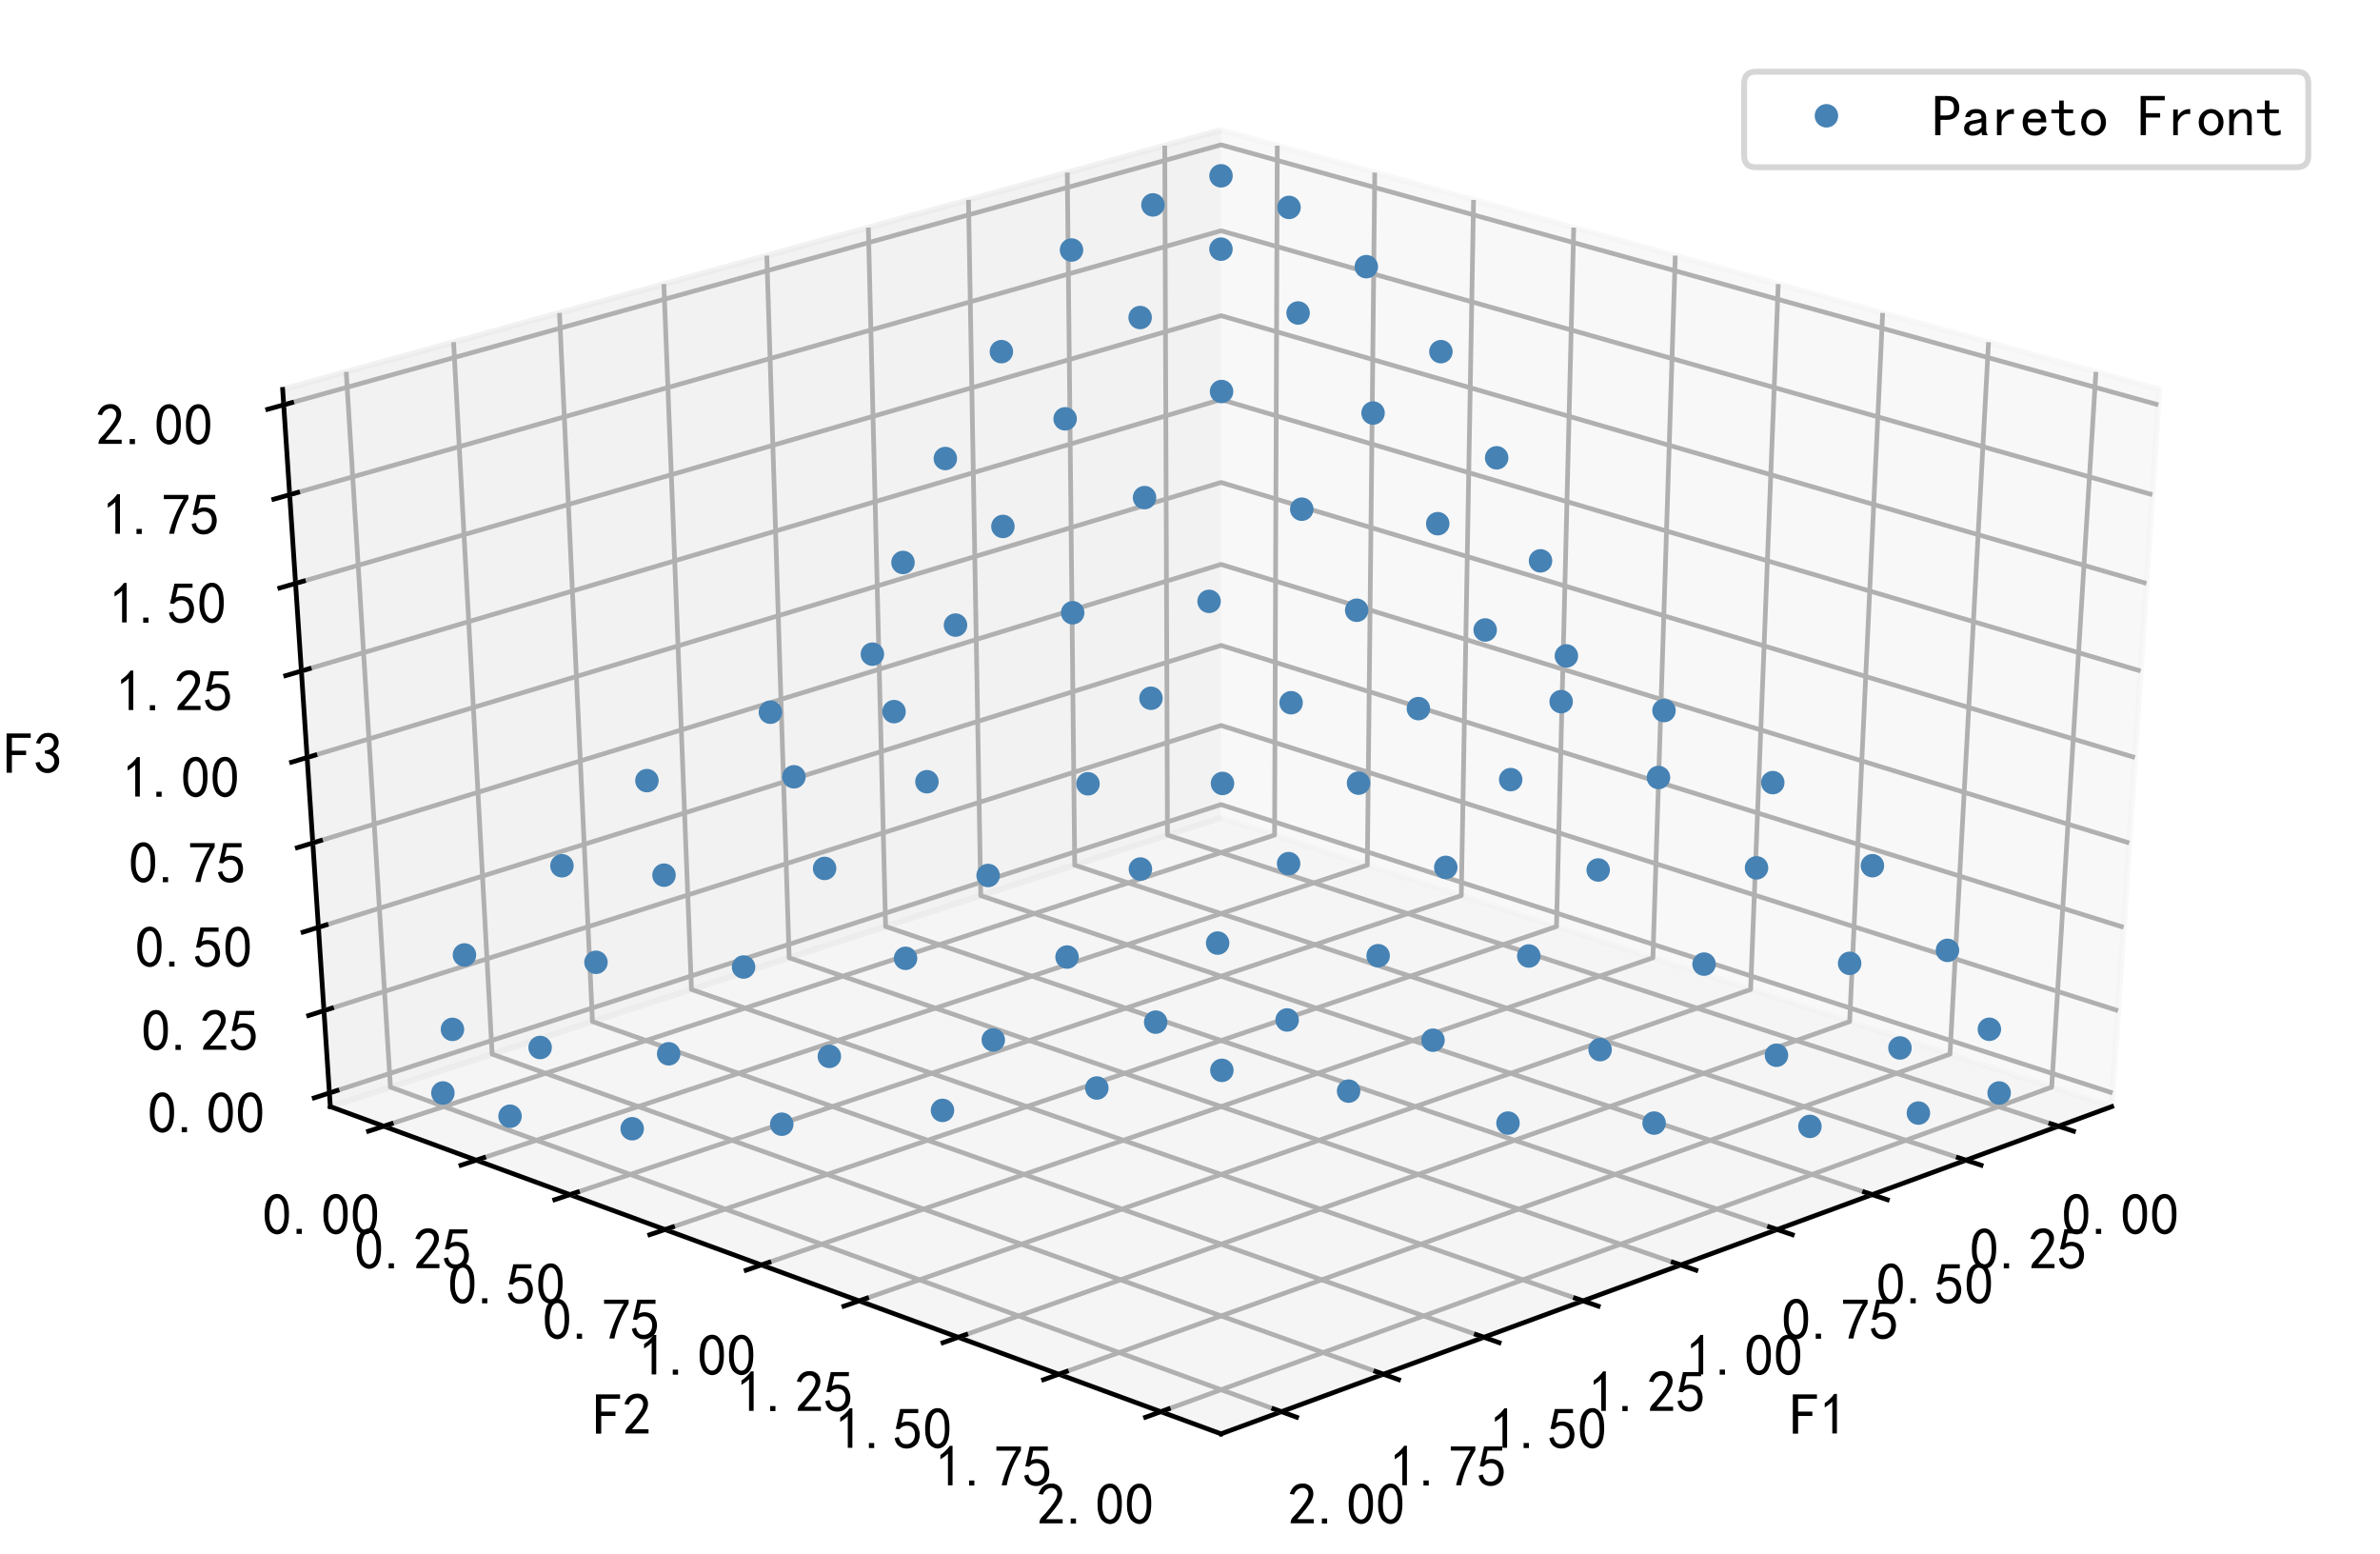 <?xml version="1.0" encoding="utf-8" standalone="no"?>
<!DOCTYPE svg PUBLIC "-//W3C//DTD SVG 1.1//EN"
  "http://www.w3.org/Graphics/SVG/1.1/DTD/svg11.dtd">
<!-- Created with matplotlib (https://matplotlib.org/) -->
<svg height="264.456pt" version="1.1" viewBox="0 0 405 264.456" width="405pt" xmlns="http://www.w3.org/2000/svg" xmlns:xlink="http://www.w3.org/1999/xlink">
 <defs>
  <style type="text/css">
*{stroke-linecap:butt;stroke-linejoin:round;}
  </style>
 </defs>
 <g id="figure_1">
  <g id="patch_1">
   <path d="M 0 264.456 
L 405 264.456 
L 405 0 
L 0 0 
z
" style="fill:#ffffff;"/>
  </g>
  <g id="patch_2">
   <path d="M 7.2 257.256 
L 397.8 257.256 
L 397.8 7.2 
L 7.2 7.2 
z
" style="fill:#ffffff;"/>
  </g>
  <g id="pane3d_1">
   <g id="patch_3">
    <path d="M 207.778 139.114 
L 359.347 188.268 
L 367.452 66.252 
L 207.778 22.131 
" style="fill:#f2f2f2;opacity:0.5;stroke:#f2f2f2;stroke-linejoin:miter;"/>
   </g>
  </g>
  <g id="pane3d_2">
   <g id="patch_4">
    <path d="M 207.778 139.114 
L 56.21 188.268 
L 48.104 66.252 
L 207.778 22.131 
" style="fill:#e6e6e6;opacity:0.5;stroke:#e6e6e6;stroke-linejoin:miter;"/>
   </g>
  </g>
  <g id="pane3d_3">
   <g id="patch_5">
    <path d="M 207.778 139.114 
L 56.21 188.268 
L 207.778 243.94 
L 359.347 188.268 
" style="fill:#ececec;opacity:0.5;stroke:#ececec;stroke-linejoin:miter;"/>
   </g>
  </g>
  <g id="axis3d_1">
   <g id="line2d_1">
    <path d="M 359.347 188.268 
L 207.778 243.94 
" style="fill:none;stroke:#000000;stroke-linecap:square;stroke-width:0.8;"/>
   </g>
   <g id="text_1">
    <!-- F1 -->
    <defs>
     <path d="M 45.703 61.328 
L 13.672 61.328 
L 13.672 39.453 
L 37.891 39.453 
L 37.891 32.031 
L 13.672 32.031 
L 13.672 1.953 
L 4.688 1.953 
L 4.688 68.75 
L 45.703 68.75 
z
" id="SimHei-70"/>
     <path d="M 21.875 56.25 
Q 16.797 51.172 8.984 46.484 
L 8.984 53.906 
Q 18.75 60.547 25 69.531 
L 29.688 69.531 
L 29.688 2.344 
L 21.875 2.344 
z
" id="SimHei-49"/>
    </defs>
    <g transform="translate(304.614 244.104)scale(0.1 -0.1)">
     <use xlink:href="#SimHei-70"/>
     <use x="50" xlink:href="#SimHei-49"/>
    </g>
   </g>
   <g id="Line3DCollection_1">
    <path d="M 350.265 191.604 
L 198.664 142.07 
L 198.204 24.776 
" style="fill:none;stroke:#b0b0b0;stroke-width:0.8;"/>
    <path d="M 334.531 197.383 
L 182.882 147.188 
L 181.619 29.359 
" style="fill:none;stroke:#b0b0b0;stroke-width:0.8;"/>
    <path d="M 318.579 203.242 
L 166.895 152.373 
L 164.807 34.005 
" style="fill:none;stroke:#b0b0b0;stroke-width:0.8;"/>
    <path d="M 302.406 209.183 
L 150.7 157.625 
L 147.765 38.714 
" style="fill:none;stroke:#b0b0b0;stroke-width:0.8;"/>
    <path d="M 286.007 215.206 
L 134.291 162.946 
L 130.486 43.488 
" style="fill:none;stroke:#b0b0b0;stroke-width:0.8;"/>
    <path d="M 269.376 221.315 
L 117.666 168.338 
L 112.967 48.329 
" style="fill:none;stroke:#b0b0b0;stroke-width:0.8;"/>
    <path d="M 252.509 227.51 
L 100.818 173.802 
L 95.202 53.238 
" style="fill:none;stroke:#b0b0b0;stroke-width:0.8;"/>
    <path d="M 235.401 233.794 
L 83.745 179.339 
L 77.186 58.216 
" style="fill:none;stroke:#b0b0b0;stroke-width:0.8;"/>
    <path d="M 218.046 240.168 
L 66.441 184.951 
L 58.914 63.265 
" style="fill:none;stroke:#b0b0b0;stroke-width:0.8;"/>
   </g>
   <g id="xtick_1">
    <g id="line2d_2">
     <path d="M 348.978 191.183 
L 352.845 192.447 
" style="fill:none;stroke:#000000;stroke-linecap:square;stroke-width:0.8;"/>
    </g>
    <g id="text_2">
     <!-- 0.00 -->
     <defs>
      <path d="M 3.125 29.297 
Q 3.906 50 6.438 56.047 
Q 8.984 62.109 13.672 66.016 
Q 18.359 69.922 25.188 69.922 
Q 32.031 69.922 37.109 64.25 
Q 42.188 58.594 43.75 50 
Q 45.312 41.406 44.719 30.266 
Q 44.141 19.141 40.812 12.109 
Q 37.5 5.078 30.859 2.344 
Q 24.219 -0.391 17.578 2.922 
Q 10.938 6.25 8.203 11.719 
Q 5.469 17.188 4.297 23.234 
Q 3.125 29.297 3.906 50 
z
M 12.891 52.734 
Q 10.547 31.25 12.5 22.844 
Q 14.453 14.453 18.938 10.938 
Q 23.438 7.422 28.125 9.562 
Q 32.812 11.719 34.953 18.156 
Q 37.109 24.609 37.109 32.219 
Q 37.109 39.844 36.516 46.094 
Q 35.938 52.344 33 57.422 
Q 30.078 62.5 25.188 62.688 
Q 20.312 62.891 16.594 57.812 
Q 12.891 52.734 10.547 31.25 
z
" id="SimHei-48"/>
      <path d="M 16.797 1.953 
L 7.812 1.953 
L 7.812 10.547 
L 16.797 10.547 
z
" id="SimHei-46"/>
     </defs>
     <g transform="translate(350.875 210.119)scale(0.1 -0.1)">
      <use xlink:href="#SimHei-48"/>
      <use x="50" xlink:href="#SimHei-46"/>
      <use x="100" xlink:href="#SimHei-48"/>
      <use x="150" xlink:href="#SimHei-48"/>
     </g>
    </g>
   </g>
   <g id="xtick_2">
    <g id="line2d_3">
     <path d="M 333.242 196.957 
L 337.113 198.238 
" style="fill:none;stroke:#000000;stroke-linecap:square;stroke-width:0.8;"/>
    </g>
    <g id="text_3">
     <!-- 0.25 -->
     <defs>
      <path d="M 4.688 3.906 
Q 5.078 9.766 10.156 14.453 
Q 15.234 19.141 23.047 29.094 
Q 30.859 39.062 33.203 44.531 
Q 35.547 50 34.953 53.906 
Q 34.375 57.812 31.25 60.344 
Q 28.125 62.891 24.016 62.5 
Q 19.922 62.109 16.203 59.375 
Q 12.5 56.641 10.547 51.172 
L 3.125 52.344 
Q 6.25 61.328 11.125 65.422 
Q 16.016 69.531 22.656 69.922 
Q 26.562 70.312 29.688 69.719 
Q 32.812 69.141 36.125 66.984 
Q 39.453 64.844 41.594 60.547 
Q 43.75 56.25 43.156 50.188 
Q 42.578 44.141 37.109 35.734 
Q 31.641 27.344 16.016 9.375 
L 44.141 9.375 
L 44.141 2.344 
L 4.688 2.344 
z
" id="SimHei-50"/>
      <path d="M 8.594 20.703 
Q 11.328 10.156 17.969 8.984 
Q 24.609 7.812 28.703 10.344 
Q 32.812 12.891 34.562 16.984 
Q 36.328 21.094 36.125 26.172 
Q 35.938 31.25 33.391 34.766 
Q 30.859 38.281 26.953 39.453 
Q 23.047 40.625 18.156 39.453 
Q 13.281 38.281 10.156 33.984 
L 3.516 34.766 
Q 4.297 37.109 10.938 68.359 
L 41.797 68.359 
L 41.797 61.328 
L 16.797 61.328 
Q 14.844 50.781 12.891 44.531 
Q 18.75 47.266 23.828 47.062 
Q 28.906 46.875 33.594 44.719 
Q 38.281 42.578 40.422 38.859 
Q 42.578 35.156 43.547 31.438 
Q 44.531 27.734 44.328 23.438 
Q 44.141 19.141 42.578 14.641 
Q 41.016 10.156 37.891 7.219 
Q 34.766 4.297 30.266 2.531 
Q 25.781 0.781 19.922 1.172 
Q 14.062 1.562 8.781 5.469 
Q 3.516 9.375 1.562 18.75 
z
" id="SimHei-53"/>
     </defs>
     <g transform="translate(335.201 215.983)scale(0.1 -0.1)">
      <use xlink:href="#SimHei-48"/>
      <use x="50" xlink:href="#SimHei-46"/>
      <use x="100" xlink:href="#SimHei-50"/>
      <use x="150" xlink:href="#SimHei-53"/>
     </g>
    </g>
   </g>
   <g id="xtick_3">
    <g id="line2d_4">
     <path d="M 317.29 202.81 
L 321.163 204.109 
" style="fill:none;stroke:#000000;stroke-linecap:square;stroke-width:0.8;"/>
    </g>
    <g id="text_4">
     <!-- 0.50 -->
     <g transform="translate(319.311 221.928)scale(0.1 -0.1)">
      <use xlink:href="#SimHei-48"/>
      <use x="50" xlink:href="#SimHei-46"/>
      <use x="100" xlink:href="#SimHei-53"/>
      <use x="150" xlink:href="#SimHei-48"/>
     </g>
    </g>
   </g>
   <g id="xtick_4">
    <g id="line2d_5">
     <path d="M 301.116 208.744 
L 304.991 210.061 
" style="fill:none;stroke:#000000;stroke-linecap:square;stroke-width:0.8;"/>
    </g>
    <g id="text_5">
     <!-- 0.75 -->
     <defs>
      <path d="M 13.281 2.344 
Q 20.312 32.031 37.891 61.328 
L 4.297 61.328 
L 4.297 68.359 
L 46.094 68.359 
L 46.094 61.719 
Q 27.734 32.031 21.875 2.344 
L 13.281 2.344 
z
" id="SimHei-55"/>
     </defs>
     <g transform="translate(303.199 227.955)scale(0.1 -0.1)">
      <use xlink:href="#SimHei-48"/>
      <use x="50" xlink:href="#SimHei-46"/>
      <use x="100" xlink:href="#SimHei-55"/>
      <use x="150" xlink:href="#SimHei-53"/>
     </g>
    </g>
   </g>
   <g id="xtick_5">
    <g id="line2d_6">
     <path d="M 284.716 214.762 
L 288.592 216.097 
" style="fill:none;stroke:#000000;stroke-linecap:square;stroke-width:0.8;"/>
    </g>
    <g id="text_6">
     <!-- 1.00 -->
     <g transform="translate(286.861 234.067)scale(0.1 -0.1)">
      <use xlink:href="#SimHei-49"/>
      <use x="50" xlink:href="#SimHei-46"/>
      <use x="100" xlink:href="#SimHei-48"/>
      <use x="150" xlink:href="#SimHei-48"/>
     </g>
    </g>
   </g>
   <g id="xtick_6">
    <g id="line2d_7">
     <path d="M 268.084 220.864 
L 271.963 222.218 
" style="fill:none;stroke:#000000;stroke-linecap:square;stroke-width:0.8;"/>
    </g>
    <g id="text_7">
     <!-- 1.25 -->
     <g transform="translate(270.294 240.265)scale(0.1 -0.1)">
      <use xlink:href="#SimHei-49"/>
      <use x="50" xlink:href="#SimHei-46"/>
      <use x="100" xlink:href="#SimHei-50"/>
      <use x="150" xlink:href="#SimHei-53"/>
     </g>
    </g>
   </g>
   <g id="xtick_7">
    <g id="line2d_8">
     <path d="M 251.217 227.053 
L 255.096 228.426 
" style="fill:none;stroke:#000000;stroke-linecap:square;stroke-width:0.8;"/>
    </g>
    <g id="text_8">
     <!-- 1.50 -->
     <g transform="translate(253.49 246.551)scale(0.1 -0.1)">
      <use xlink:href="#SimHei-49"/>
      <use x="50" xlink:href="#SimHei-46"/>
      <use x="100" xlink:href="#SimHei-53"/>
      <use x="150" xlink:href="#SimHei-48"/>
     </g>
    </g>
   </g>
   <g id="xtick_8">
    <g id="line2d_9">
     <path d="M 234.109 233.33 
L 237.989 234.723 
" style="fill:none;stroke:#000000;stroke-linecap:square;stroke-width:0.8;"/>
    </g>
    <g id="text_9">
     <!-- 1.75 -->
     <g transform="translate(236.447 252.927)scale(0.1 -0.1)">
      <use xlink:href="#SimHei-49"/>
      <use x="50" xlink:href="#SimHei-46"/>
      <use x="100" xlink:href="#SimHei-55"/>
      <use x="150" xlink:href="#SimHei-53"/>
     </g>
    </g>
   </g>
   <g id="xtick_9">
    <g id="line2d_10">
     <path d="M 216.754 239.698 
L 220.635 241.111 
" style="fill:none;stroke:#000000;stroke-linecap:square;stroke-width:0.8;"/>
    </g>
    <g id="text_10">
     <!-- 2.00 -->
     <g transform="translate(219.157 259.395)scale(0.1 -0.1)">
      <use xlink:href="#SimHei-50"/>
      <use x="50" xlink:href="#SimHei-46"/>
      <use x="100" xlink:href="#SimHei-48"/>
      <use x="150" xlink:href="#SimHei-48"/>
     </g>
    </g>
   </g>
  </g>
  <g id="axis3d_2">
   <g id="line2d_11">
    <path d="M 56.21 188.268 
L 207.778 243.94 
" style="fill:none;stroke:#000000;stroke-linecap:square;stroke-width:0.8;"/>
   </g>
   <g id="text_11">
    <!-- F2 -->
    <g transform="translate(100.942 244.104)scale(0.1 -0.1)">
     <use xlink:href="#SimHei-70"/>
     <use x="50" xlink:href="#SimHei-50"/>
    </g>
   </g>
   <g id="Line3DCollection_2">
    <path d="M 217.352 24.776 
L 216.893 142.07 
L 65.291 191.604 
" style="fill:none;stroke:#b0b0b0;stroke-width:0.8;"/>
    <path d="M 233.94 29.36 
L 232.677 147.189 
L 81.028 197.384 
" style="fill:none;stroke:#b0b0b0;stroke-width:0.8;"/>
    <path d="M 250.753 34.006 
L 248.665 152.374 
L 96.981 203.244 
" style="fill:none;stroke:#b0b0b0;stroke-width:0.8;"/>
    <path d="M 267.798 38.715 
L 264.863 157.627 
L 113.156 209.185 
" style="fill:none;stroke:#b0b0b0;stroke-width:0.8;"/>
    <path d="M 285.079 43.49 
L 281.273 162.949 
L 129.558 215.209 
" style="fill:none;stroke:#b0b0b0;stroke-width:0.8;"/>
    <path d="M 302.6 48.332 
L 297.901 168.341 
L 146.191 221.319 
" style="fill:none;stroke:#b0b0b0;stroke-width:0.8;"/>
    <path d="M 320.367 53.241 
L 314.75 173.806 
L 163.06 227.514 
" style="fill:none;stroke:#b0b0b0;stroke-width:0.8;"/>
    <path d="M 338.385 58.22 
L 331.826 179.343 
L 180.17 233.799 
" style="fill:none;stroke:#b0b0b0;stroke-width:0.8;"/>
    <path d="M 356.66 63.27 
L 349.132 184.956 
L 197.527 240.174 
" style="fill:none;stroke:#b0b0b0;stroke-width:0.8;"/>
   </g>
   <g id="xtick_10">
    <g id="line2d_12">
     <path d="M 66.579 191.183 
L 62.712 192.447 
" style="fill:none;stroke:#000000;stroke-linecap:square;stroke-width:0.8;"/>
    </g>
    <g id="text_12">
     <!-- 0.00 -->
     <g transform="translate(44.681 210.119)scale(0.1 -0.1)">
      <use xlink:href="#SimHei-48"/>
      <use x="50" xlink:href="#SimHei-46"/>
      <use x="100" xlink:href="#SimHei-48"/>
      <use x="150" xlink:href="#SimHei-48"/>
     </g>
    </g>
   </g>
   <g id="xtick_11">
    <g id="line2d_13">
     <path d="M 82.316 196.957 
L 78.446 198.239 
" style="fill:none;stroke:#000000;stroke-linecap:square;stroke-width:0.8;"/>
    </g>
    <g id="text_13">
     <!-- 0.25 -->
     <g transform="translate(60.357 215.984)scale(0.1 -0.1)">
      <use xlink:href="#SimHei-48"/>
      <use x="50" xlink:href="#SimHei-46"/>
      <use x="100" xlink:href="#SimHei-50"/>
      <use x="150" xlink:href="#SimHei-53"/>
     </g>
    </g>
   </g>
   <g id="xtick_12">
    <g id="line2d_14">
     <path d="M 98.271 202.811 
L 94.398 204.11 
" style="fill:none;stroke:#000000;stroke-linecap:square;stroke-width:0.8;"/>
    </g>
    <g id="text_14">
     <!-- 0.50 -->
     <g transform="translate(76.25 221.929)scale(0.1 -0.1)">
      <use xlink:href="#SimHei-48"/>
      <use x="50" xlink:href="#SimHei-46"/>
      <use x="100" xlink:href="#SimHei-53"/>
      <use x="150" xlink:href="#SimHei-48"/>
     </g>
    </g>
   </g>
   <g id="xtick_13">
    <g id="line2d_15">
     <path d="M 114.447 208.746 
L 110.572 210.063 
" style="fill:none;stroke:#000000;stroke-linecap:square;stroke-width:0.8;"/>
    </g>
    <g id="text_15">
     <!-- 0.75 -->
     <g transform="translate(92.364 227.957)scale(0.1 -0.1)">
      <use xlink:href="#SimHei-48"/>
      <use x="50" xlink:href="#SimHei-46"/>
      <use x="100" xlink:href="#SimHei-55"/>
      <use x="150" xlink:href="#SimHei-53"/>
     </g>
    </g>
   </g>
   <g id="xtick_14">
    <g id="line2d_16">
     <path d="M 130.849 214.765 
L 126.972 216.1 
" style="fill:none;stroke:#000000;stroke-linecap:square;stroke-width:0.8;"/>
    </g>
    <g id="text_16">
     <!-- 1.00 -->
     <g transform="translate(108.703 234.07)scale(0.1 -0.1)">
      <use xlink:href="#SimHei-49"/>
      <use x="50" xlink:href="#SimHei-46"/>
      <use x="100" xlink:href="#SimHei-48"/>
      <use x="150" xlink:href="#SimHei-48"/>
     </g>
    </g>
   </g>
   <g id="xtick_15">
    <g id="line2d_17">
     <path d="M 147.482 220.868 
L 143.604 222.222 
" style="fill:none;stroke:#000000;stroke-linecap:square;stroke-width:0.8;"/>
    </g>
    <g id="text_17">
     <!-- 1.25 -->
     <g transform="translate(125.273 240.269)scale(0.1 -0.1)">
      <use xlink:href="#SimHei-49"/>
      <use x="50" xlink:href="#SimHei-46"/>
      <use x="100" xlink:href="#SimHei-50"/>
      <use x="150" xlink:href="#SimHei-53"/>
     </g>
    </g>
   </g>
   <g id="xtick_16">
    <g id="line2d_18">
     <path d="M 164.352 227.057 
L 160.472 228.431 
" style="fill:none;stroke:#000000;stroke-linecap:square;stroke-width:0.8;"/>
    </g>
    <g id="text_18">
     <!-- 1.50 -->
     <g transform="translate(142.078 246.555)scale(0.1 -0.1)">
      <use xlink:href="#SimHei-49"/>
      <use x="50" xlink:href="#SimHei-46"/>
      <use x="100" xlink:href="#SimHei-53"/>
      <use x="150" xlink:href="#SimHei-48"/>
     </g>
    </g>
   </g>
   <g id="xtick_17">
    <g id="line2d_19">
     <path d="M 181.462 233.335 
L 177.582 234.728 
" style="fill:none;stroke:#000000;stroke-linecap:square;stroke-width:0.8;"/>
    </g>
    <g id="text_19">
     <!-- 1.75 -->
     <g transform="translate(159.124 252.932)scale(0.1 -0.1)">
      <use xlink:href="#SimHei-49"/>
      <use x="50" xlink:href="#SimHei-46"/>
      <use x="100" xlink:href="#SimHei-55"/>
      <use x="150" xlink:href="#SimHei-53"/>
     </g>
    </g>
   </g>
   <g id="xtick_18">
    <g id="line2d_20">
     <path d="M 198.819 239.703 
L 194.938 241.117 
" style="fill:none;stroke:#000000;stroke-linecap:square;stroke-width:0.8;"/>
    </g>
    <g id="text_20">
     <!-- 2.00 -->
     <g transform="translate(176.416 259.401)scale(0.1 -0.1)">
      <use xlink:href="#SimHei-50"/>
      <use x="50" xlink:href="#SimHei-46"/>
      <use x="100" xlink:href="#SimHei-48"/>
      <use x="150" xlink:href="#SimHei-48"/>
     </g>
    </g>
   </g>
  </g>
  <g id="axis3d_3">
   <g id="line2d_21">
    <path d="M 56.21 188.268 
L 48.104 66.252 
" style="fill:none;stroke:#000000;stroke-linecap:square;stroke-width:0.8;"/>
   </g>
   <g id="text_21">
    <!-- F3 -->
    <defs>
     <path d="M 3.906 19.141 
L 10.938 20.312 
Q 12.5 15.234 16.016 11.906 
Q 19.531 8.594 24.797 8.781 
Q 30.078 8.984 33.203 13.078 
Q 36.328 17.188 35.938 22.453 
Q 35.547 27.734 31.828 30.656 
Q 28.125 33.594 19.922 34.766 
L 19.922 39.844 
Q 28.125 40.625 31.828 44.141 
Q 35.547 47.656 35.156 53.312 
Q 34.766 58.984 30.078 61.516 
Q 25.391 64.062 20.109 62.109 
Q 14.844 60.156 11.719 51.172 
L 4.688 52.344 
Q 7.031 59.375 11.125 64.062 
Q 15.234 68.75 22.266 69.531 
Q 29.297 70.312 34.562 67.766 
Q 39.844 65.234 41.984 59.953 
Q 44.141 54.688 42.578 48.438 
Q 41.016 42.188 33.594 37.5 
Q 39.062 35.156 41.984 30.469 
Q 44.922 25.781 43.938 18.156 
Q 42.969 10.547 37.109 5.859 
Q 31.25 1.172 23.828 1.359 
Q 16.406 1.562 10.938 6.047 
Q 5.469 10.547 3.906 19.141 
z
" id="SimHei-51"/>
    </defs>
    <g transform="translate(0.656 131.661)scale(0.1 -0.1)">
     <use xlink:href="#SimHei-70"/>
     <use x="50" xlink:href="#SimHei-51"/>
    </g>
   </g>
   <g id="Line3DCollection_3">
    <path d="M 56.056 185.95 
L 207.778 136.884 
L 359.501 185.95 
" style="fill:none;stroke:#b0b0b0;stroke-width:0.8;"/>
    <path d="M 55.125 171.944 
L 207.778 123.421 
L 360.431 171.944 
" style="fill:none;stroke:#b0b0b0;stroke-width:0.8;"/>
    <path d="M 54.183 157.765 
L 207.778 109.801 
L 361.373 157.765 
" style="fill:none;stroke:#b0b0b0;stroke-width:0.8;"/>
    <path d="M 53.23 143.41 
L 207.778 96.021 
L 362.327 143.41 
" style="fill:none;stroke:#b0b0b0;stroke-width:0.8;"/>
    <path d="M 52.264 128.876 
L 207.778 82.081 
L 363.292 128.876 
" style="fill:none;stroke:#b0b0b0;stroke-width:0.8;"/>
    <path d="M 51.287 114.159 
L 207.778 67.975 
L 364.27 114.159 
" style="fill:none;stroke:#b0b0b0;stroke-width:0.8;"/>
    <path d="M 50.297 99.256 
L 207.778 53.702 
L 365.26 99.256 
" style="fill:none;stroke:#b0b0b0;stroke-width:0.8;"/>
    <path d="M 49.294 84.163 
L 207.778 39.258 
L 366.262 84.163 
" style="fill:none;stroke:#b0b0b0;stroke-width:0.8;"/>
    <path d="M 48.279 68.877 
L 207.778 24.64 
L 367.278 68.877 
" style="fill:none;stroke:#b0b0b0;stroke-width:0.8;"/>
   </g>
   <g id="xtick_19">
    <g id="line2d_22">
     <path d="M 57.344 185.533 
L 53.475 186.784 
" style="fill:none;stroke:#000000;stroke-linecap:square;stroke-width:0.8;"/>
    </g>
    <g id="text_22">
     <!-- 0.00 -->
     <g transform="translate(25.139 192.825)scale(0.1 -0.1)">
      <use xlink:href="#SimHei-48"/>
      <use x="50" xlink:href="#SimHei-46"/>
      <use x="100" xlink:href="#SimHei-48"/>
      <use x="150" xlink:href="#SimHei-48"/>
     </g>
    </g>
   </g>
   <g id="xtick_20">
    <g id="line2d_23">
     <path d="M 56.422 171.531 
L 52.527 172.77 
" style="fill:none;stroke:#000000;stroke-linecap:square;stroke-width:0.8;"/>
    </g>
    <g id="text_23">
     <!-- 0.25 -->
     <g transform="translate(24.081 178.819)scale(0.1 -0.1)">
      <use xlink:href="#SimHei-48"/>
      <use x="50" xlink:href="#SimHei-46"/>
      <use x="100" xlink:href="#SimHei-50"/>
      <use x="150" xlink:href="#SimHei-53"/>
     </g>
    </g>
   </g>
   <g id="xtick_21">
    <g id="line2d_24">
     <path d="M 55.489 157.357 
L 51.569 158.582 
" style="fill:none;stroke:#000000;stroke-linecap:square;stroke-width:0.8;"/>
    </g>
    <g id="text_24">
     <!-- 0.50 -->
     <g transform="translate(23.009 164.64)scale(0.1 -0.1)">
      <use xlink:href="#SimHei-48"/>
      <use x="50" xlink:href="#SimHei-46"/>
      <use x="100" xlink:href="#SimHei-53"/>
      <use x="150" xlink:href="#SimHei-48"/>
     </g>
    </g>
   </g>
   <g id="xtick_22">
    <g id="line2d_25">
     <path d="M 54.544 143.007 
L 50.598 144.217 
" style="fill:none;stroke:#000000;stroke-linecap:square;stroke-width:0.8;"/>
    </g>
    <g id="text_25">
     <!-- 0.75 -->
     <g transform="translate(21.924 150.285)scale(0.1 -0.1)">
      <use xlink:href="#SimHei-48"/>
      <use x="50" xlink:href="#SimHei-46"/>
      <use x="100" xlink:href="#SimHei-55"/>
      <use x="150" xlink:href="#SimHei-53"/>
     </g>
    </g>
   </g>
   <g id="xtick_23">
    <g id="line2d_26">
     <path d="M 53.587 128.478 
L 49.615 129.673 
" style="fill:none;stroke:#000000;stroke-linecap:square;stroke-width:0.8;"/>
    </g>
    <g id="text_26">
     <!-- 1.00 -->
     <g transform="translate(20.826 135.751)scale(0.1 -0.1)">
      <use xlink:href="#SimHei-49"/>
      <use x="50" xlink:href="#SimHei-46"/>
      <use x="100" xlink:href="#SimHei-48"/>
      <use x="150" xlink:href="#SimHei-48"/>
     </g>
    </g>
   </g>
   <g id="xtick_24">
    <g id="line2d_27">
     <path d="M 52.618 113.766 
L 48.62 114.946 
" style="fill:none;stroke:#000000;stroke-linecap:square;stroke-width:0.8;"/>
    </g>
    <g id="text_27">
     <!-- 1.25 -->
     <g transform="translate(19.713 121.034)scale(0.1 -0.1)">
      <use xlink:href="#SimHei-49"/>
      <use x="50" xlink:href="#SimHei-46"/>
      <use x="100" xlink:href="#SimHei-50"/>
      <use x="150" xlink:href="#SimHei-53"/>
     </g>
    </g>
   </g>
   <g id="xtick_25">
    <g id="line2d_28">
     <path d="M 51.637 98.868 
L 47.612 100.033 
" style="fill:none;stroke:#000000;stroke-linecap:square;stroke-width:0.8;"/>
    </g>
    <g id="text_28">
     <!-- 1.50 -->
     <g transform="translate(18.587 106.131)scale(0.1 -0.1)">
      <use xlink:href="#SimHei-49"/>
      <use x="50" xlink:href="#SimHei-46"/>
      <use x="100" xlink:href="#SimHei-53"/>
      <use x="150" xlink:href="#SimHei-48"/>
     </g>
    </g>
   </g>
   <g id="xtick_26">
    <g id="line2d_29">
     <path d="M 50.644 83.781 
L 46.591 84.929 
" style="fill:none;stroke:#000000;stroke-linecap:square;stroke-width:0.8;"/>
    </g>
    <g id="text_29">
     <!-- 1.75 -->
     <g transform="translate(17.446 91.038)scale(0.1 -0.1)">
      <use xlink:href="#SimHei-49"/>
      <use x="50" xlink:href="#SimHei-46"/>
      <use x="100" xlink:href="#SimHei-55"/>
      <use x="150" xlink:href="#SimHei-53"/>
     </g>
    </g>
   </g>
   <g id="xtick_27">
    <g id="line2d_30">
     <path d="M 49.638 68.5 
L 45.557 69.632 
" style="fill:none;stroke:#000000;stroke-linecap:square;stroke-width:0.8;"/>
    </g>
    <g id="text_30">
     <!-- 2.00 -->
     <g transform="translate(16.29 75.752)scale(0.1 -0.1)">
      <use xlink:href="#SimHei-50"/>
      <use x="50" xlink:href="#SimHei-46"/>
      <use x="100" xlink:href="#SimHei-48"/>
      <use x="150" xlink:href="#SimHei-48"/>
     </g>
    </g>
   </g>
  </g>
  <g id="axes_1">
   <g id="line2d_31">
    <defs>
     <path d="M 0 1.5 
C 0.398 1.5 0.779 1.342 1.061 1.061 
C 1.342 0.779 1.5 0.398 1.5 0 
C 1.5 -0.398 1.342 -0.779 1.061 -1.061 
C 0.779 -1.342 0.398 -1.5 0 -1.5 
C -0.398 -1.5 -0.779 -1.342 -1.061 -1.061 
C -1.342 -0.779 -1.5 -0.398 -1.5 0 
C -1.5 0.398 -1.342 0.779 -1.061 1.061 
C -0.779 1.342 -0.398 1.5 0 1.5 
z
" id="m345dd054db" style="stroke:#4682b4;"/>
    </defs>
    <g clip-path="url(#pe77986ee52)">
     <use style="fill:#4682b4;stroke:#4682b4;" x="231.181" xlink:href="#m345dd054db" y="133.236"/>
     <use style="fill:#4682b4;stroke:#4682b4;" x="207.778" xlink:href="#m345dd054db" y="29.911"/>
     <use style="fill:#4682b4;stroke:#4682b4;" x="326.45" xlink:href="#m345dd054db" y="189.369"/>
     <use style="fill:#4682b4;stroke:#4682b4;" x="219.033" xlink:href="#m345dd054db" y="173.528"/>
     <use style="fill:#4682b4;stroke:#4682b4;" x="318.626" xlink:href="#m345dd054db" y="147.281"/>
     <use style="fill:#4682b4;stroke:#4682b4;" x="266.548" xlink:href="#m345dd054db" y="111.592"/>
     <use style="fill:#4682b4;stroke:#4682b4;" x="232.503" xlink:href="#m345dd054db" y="45.369"/>
     <use style="fill:#4682b4;stroke:#4682b4;" x="162.598" xlink:href="#m345dd054db" y="106.348"/>
     <use style="fill:#4682b4;stroke:#4682b4;" x="241.367" xlink:href="#m345dd054db" y="120.558"/>
     <use style="fill:#4682b4;stroke:#4682b4;" x="338.528" xlink:href="#m345dd054db" y="175.113"/>
     <use style="fill:#4682b4;stroke:#4682b4;" x="152.137" xlink:href="#m345dd054db" y="121.071"/>
     <use style="fill:#4682b4;stroke:#4682b4;" x="244.658" xlink:href="#m345dd054db" y="89.096"/>
     <use style="fill:#4682b4;stroke:#4682b4;" x="220.897" xlink:href="#m345dd054db" y="53.25"/>
     <use style="fill:#4682b4;stroke:#4682b4;" x="260.152" xlink:href="#m345dd054db" y="162.646"/>
     <use style="fill:#4682b4;stroke:#4682b4;" x="219.281" xlink:href="#m345dd054db" y="146.93"/>
     <use style="fill:#4682b4;stroke:#4682b4;" x="170.665" xlink:href="#m345dd054db" y="89.562"/>
     <use style="fill:#4682b4;stroke:#4682b4;" x="219.348" xlink:href="#m345dd054db" y="35.287"/>
     <use style="fill:#4682b4;stroke:#4682b4;" x="101.415" xlink:href="#m345dd054db" y="163.719"/>
     <use style="fill:#4682b4;stroke:#4682b4;" x="340.191" xlink:href="#m345dd054db" y="185.95"/>
     <use style="fill:#4682b4;stroke:#4682b4;" x="331.398" xlink:href="#m345dd054db" y="161.684"/>
     <use style="fill:#4682b4;stroke:#4682b4;" x="283.16" xlink:href="#m345dd054db" y="120.886"/>
     <use style="fill:#4682b4;stroke:#4682b4;" x="196.193" xlink:href="#m345dd054db" y="34.858"/>
     <use style="fill:#4682b4;stroke:#4682b4;" x="230.866" xlink:href="#m345dd054db" y="103.822"/>
     <use style="fill:#4682b4;stroke:#4682b4;" x="160.383" xlink:href="#m345dd054db" y="188.911"/>
     <use style="fill:#4682b4;stroke:#4682b4;" x="76.993" xlink:href="#m345dd054db" y="175.13"/>
     <use style="fill:#4682b4;stroke:#4682b4;" x="289.978" xlink:href="#m345dd054db" y="164.026"/>
     <use style="fill:#4682b4;stroke:#4682b4;" x="257.071" xlink:href="#m345dd054db" y="132.634"/>
     <use style="fill:#4682b4;stroke:#4682b4;" x="194.765" xlink:href="#m345dd054db" y="84.659"/>
     <use style="fill:#4682b4;stroke:#4682b4;" x="91.912" xlink:href="#m345dd054db" y="178.213"/>
     <use style="fill:#4682b4;stroke:#4682b4;" x="298.905" xlink:href="#m345dd054db" y="147.649"/>
     <use style="fill:#4682b4;stroke:#4682b4;" x="281.477" xlink:href="#m345dd054db" y="191.072"/>
     <use style="fill:#4682b4;stroke:#4682b4;" x="221.518" xlink:href="#m345dd054db" y="86.629"/>
     <use style="fill:#4682b4;stroke:#4682b4;" x="113.786" xlink:href="#m345dd054db" y="179.283"/>
     <use style="fill:#4682b4;stroke:#4682b4;" x="160.866" xlink:href="#m345dd054db" y="78.008"/>
     <use style="fill:#4682b4;stroke:#4682b4;" x="185.14" xlink:href="#m345dd054db" y="133.348"/>
     <use style="fill:#4682b4;stroke:#4682b4;" x="126.531" xlink:href="#m345dd054db" y="164.52"/>
     <use style="fill:#4682b4;stroke:#4682b4;" x="233.651" xlink:href="#m345dd054db" y="70.272"/>
     <use style="fill:#4682b4;stroke:#4682b4;" x="301.67" xlink:href="#m345dd054db" y="133.147"/>
     <use style="fill:#4682b4;stroke:#4682b4;" x="169.027" xlink:href="#m345dd054db" y="176.917"/>
     <use style="fill:#4682b4;stroke:#4682b4;" x="246.028" xlink:href="#m345dd054db" y="147.57"/>
     <use style="fill:#4682b4;stroke:#4682b4;" x="181.251" xlink:href="#m345dd054db" y="71.256"/>
     <use style="fill:#4682b4;stroke:#4682b4;" x="181.578" xlink:href="#m345dd054db" y="162.822"/>
     <use style="fill:#4682b4;stroke:#4682b4;" x="272.291" xlink:href="#m345dd054db" y="178.575"/>
     <use style="fill:#4682b4;stroke:#4682b4;" x="194.015" xlink:href="#m345dd054db" y="54.022"/>
     <use style="fill:#4682b4;stroke:#4682b4;" x="229.49" xlink:href="#m345dd054db" y="185.636"/>
     <use style="fill:#4682b4;stroke:#4682b4;" x="195.858" xlink:href="#m345dd054db" y="118.796"/>
     <use style="fill:#4682b4;stroke:#4682b4;" x="262.147" xlink:href="#m345dd054db" y="95.416"/>
     <use style="fill:#4682b4;stroke:#4682b4;" x="207.923" xlink:href="#m345dd054db" y="182.1"/>
     <use style="fill:#4682b4;stroke:#4682b4;" x="271.961" xlink:href="#m345dd054db" y="148.012"/>
     <use style="fill:#4682b4;stroke:#4682b4;" x="186.648" xlink:href="#m345dd054db" y="185.105"/>
     <use style="fill:#4682b4;stroke:#4682b4;" x="265.659" xlink:href="#m345dd054db" y="119.37"/>
     <use style="fill:#4682b4;stroke:#4682b4;" x="252.73" xlink:href="#m345dd054db" y="107.181"/>
     <use style="fill:#4682b4;stroke:#4682b4;" x="314.751" xlink:href="#m345dd054db" y="163.894"/>
     <use style="fill:#4682b4;stroke:#4682b4;" x="245.196" xlink:href="#m345dd054db" y="59.829"/>
     <use style="fill:#4682b4;stroke:#4682b4;" x="131.096" xlink:href="#m345dd054db" y="121.169"/>
     <use style="fill:#4682b4;stroke:#4682b4;" x="243.853" xlink:href="#m345dd054db" y="176.971"/>
     <use style="fill:#4682b4;stroke:#4682b4;" x="148.453" xlink:href="#m345dd054db" y="111.291"/>
     <use style="fill:#4682b4;stroke:#4682b4;" x="110.085" xlink:href="#m345dd054db" y="132.807"/>
     <use style="fill:#4682b4;stroke:#4682b4;" x="170.403" xlink:href="#m345dd054db" y="59.826"/>
     <use style="fill:#4682b4;stroke:#4682b4;" x="302.298" xlink:href="#m345dd054db" y="179.529"/>
     <use style="fill:#4682b4;stroke:#4682b4;" x="182.535" xlink:href="#m345dd054db" y="104.249"/>
     <use style="fill:#4682b4;stroke:#4682b4;" x="133.032" xlink:href="#m345dd054db" y="191.262"/>
     <use style="fill:#4682b4;stroke:#4682b4;" x="135.104" xlink:href="#m345dd054db" y="132.159"/>
     <use style="fill:#4682b4;stroke:#4682b4;" x="140.322" xlink:href="#m345dd054db" y="147.745"/>
     <use style="fill:#4682b4;stroke:#4682b4;" x="207.869" xlink:href="#m345dd054db" y="66.611"/>
     <use style="fill:#4682b4;stroke:#4682b4;" x="107.578" xlink:href="#m345dd054db" y="192.037"/>
     <use style="fill:#4682b4;stroke:#4682b4;" x="234.516" xlink:href="#m345dd054db" y="162.597"/>
     <use style="fill:#4682b4;stroke:#4682b4;" x="323.313" xlink:href="#m345dd054db" y="178.29"/>
     <use style="fill:#4682b4;stroke:#4682b4;" x="168.143" xlink:href="#m345dd054db" y="148.948"/>
     <use style="fill:#4682b4;stroke:#4682b4;" x="205.749" xlink:href="#m345dd054db" y="102.309"/>
     <use style="fill:#4682b4;stroke:#4682b4;" x="282.222" xlink:href="#m345dd054db" y="132.279"/>
     <use style="fill:#4682b4;stroke:#4682b4;" x="95.624" xlink:href="#m345dd054db" y="147.293"/>
     <use style="fill:#4682b4;stroke:#4682b4;" x="219.707" xlink:href="#m345dd054db" y="119.554"/>
     <use style="fill:#4682b4;stroke:#4682b4;" x="194.062" xlink:href="#m345dd054db" y="147.853"/>
     <use style="fill:#4682b4;stroke:#4682b4;" x="182.338" xlink:href="#m345dd054db" y="42.535"/>
     <use style="fill:#4682b4;stroke:#4682b4;" x="307.99" xlink:href="#m345dd054db" y="191.634"/>
     <use style="fill:#4682b4;stroke:#4682b4;" x="207.203" xlink:href="#m345dd054db" y="160.448"/>
     <use style="fill:#4682b4;stroke:#4682b4;" x="196.661" xlink:href="#m345dd054db" y="173.896"/>
     <use style="fill:#4682b4;stroke:#4682b4;" x="157.733" xlink:href="#m345dd054db" y="132.994"/>
     <use style="fill:#4682b4;stroke:#4682b4;" x="208.029" xlink:href="#m345dd054db" y="133.287"/>
     <use style="fill:#4682b4;stroke:#4682b4;" x="153.661" xlink:href="#m345dd054db" y="95.693"/>
     <use style="fill:#4682b4;stroke:#4682b4;" x="86.793" xlink:href="#m345dd054db" y="189.904"/>
     <use style="fill:#4682b4;stroke:#4682b4;" x="75.366" xlink:href="#m345dd054db" y="185.95"/>
     <use style="fill:#4682b4;stroke:#4682b4;" x="79.035" xlink:href="#m345dd054db" y="162.464"/>
     <use style="fill:#4682b4;stroke:#4682b4;" x="154.097" xlink:href="#m345dd054db" y="163.042"/>
     <use style="fill:#4682b4;stroke:#4682b4;" x="141.129" xlink:href="#m345dd054db" y="179.72"/>
     <use style="fill:#4682b4;stroke:#4682b4;" x="207.769" xlink:href="#m345dd054db" y="42.39"/>
     <use style="fill:#4682b4;stroke:#4682b4;" x="254.684" xlink:href="#m345dd054db" y="77.887"/>
     <use style="fill:#4682b4;stroke:#4682b4;" x="256.614" xlink:href="#m345dd054db" y="191.074"/>
     <use style="fill:#4682b4;stroke:#4682b4;" x="112.994" xlink:href="#m345dd054db" y="148.894"/>
    </g>
   </g>
   <g id="legend_1">
    <g id="patch_6">
     <path d="M 298.8 28.45 
L 390.8 28.45 
Q 392.8 28.45 392.8 26.45 
L 392.8 14.2 
Q 392.8 12.2 390.8 12.2 
L 298.8 12.2 
Q 296.8 12.2 296.8 14.2 
L 296.8 26.45 
Q 296.8 28.45 298.8 28.45 
z
" style="fill:#ffffff;opacity:0.8;stroke:#cccccc;stroke-linejoin:miter;"/>
    </g>
    <g id="line2d_32"/>
    <g id="line2d_33">
     <g>
      <use style="fill:#4682b4;stroke:#4682b4;" x="310.8" xlink:href="#m345dd054db" y="19.7"/>
     </g>
    </g>
    <g id="text_31">
     <!-- Pareto Front -->
     <defs>
      <path d="M 46.094 48.438 
Q 46.094 39.062 40.625 33.594 
Q 35.156 28.125 25.391 28.125 
L 14.062 28.125 
L 14.062 1.953 
L 5.078 1.953 
L 5.078 68.75 
L 25.391 68.75 
Q 35.156 68.75 40.625 63.281 
Q 46.094 57.812 46.094 48.438 
z
M 37.109 48.438 
Q 37.109 55.859 33.594 58.594 
Q 30.078 61.328 23.047 61.328 
L 14.062 61.328 
L 14.062 35.547 
L 23.047 35.547 
Q 30.078 35.547 33.594 38.281 
Q 37.109 41.016 37.109 48.438 
z
" id="SimHei-80"/>
      <path d="M 44.922 1.953 
L 35.547 1.953 
Q 34.766 2.734 34.375 4.094 
Q 33.984 5.469 33.984 7.422 
Q 31.25 4.297 27.344 2.734 
Q 23.438 1.172 19.141 1.172 
Q 12.891 1.172 8.594 4.297 
Q 4.297 7.422 4.297 13.281 
Q 4.297 19.141 8.203 22.656 
Q 12.109 26.172 20.312 27.344 
Q 25.781 28.125 29.875 29.297 
Q 33.984 30.469 33.984 32.422 
Q 33.984 34.766 32.219 37.109 
Q 30.469 39.453 24.609 39.453 
Q 19.922 39.453 17.766 37.688 
Q 15.625 35.938 14.844 32.812 
L 6.25 32.812 
Q 7.031 39.062 11.906 42.766 
Q 16.797 46.484 24.609 46.484 
Q 33.203 46.484 37.5 42.578 
Q 41.797 38.672 41.797 31.641 
L 41.797 10.156 
Q 41.797 7.812 42.578 5.859 
Q 43.359 3.906 44.922 1.953 
z
M 33.984 16.406 
L 33.984 24.219 
Q 31.641 23.438 29.484 22.844 
Q 27.344 22.266 22.266 21.484 
Q 16.406 20.703 14.641 18.75 
Q 12.891 16.797 12.891 14.062 
Q 12.891 11.719 14.641 9.953 
Q 16.406 8.203 19.922 8.203 
Q 23.438 8.203 27.531 10.156 
Q 31.641 12.109 33.984 16.406 
z
" id="SimHei-97"/>
      <path d="M 39.062 37.891 
Q 31.641 39.062 26.562 35.734 
Q 21.484 32.422 17.969 24.219 
L 17.969 1.953 
L 10.156 1.953 
L 10.156 45.703 
L 17.969 45.703 
L 17.969 34.375 
Q 21.484 40.625 26.75 43.547 
Q 32.031 46.484 39.062 46.484 
z
" id="SimHei-114"/>
      <path d="M 44.531 16.797 
Q 43.75 9.766 38.281 5.469 
Q 32.812 1.172 25.391 1.172 
Q 16.016 1.172 9.953 7.219 
Q 3.906 13.281 3.906 23.828 
Q 3.906 34.375 9.953 40.422 
Q 16.016 46.484 25.391 46.484 
Q 33.594 46.484 38.859 41.203 
Q 44.141 35.938 44.141 23.828 
L 12.5 23.828 
Q 12.5 15.234 16.203 11.719 
Q 19.922 8.203 25.391 8.203 
Q 29.688 8.203 32.422 10.344 
Q 35.156 12.5 35.938 16.797 
z
M 35.156 30.078 
Q 34.375 35.547 31.641 37.688 
Q 28.906 39.844 24.609 39.844 
Q 20.703 39.844 17.578 37.688 
Q 14.453 35.547 12.891 30.078 
z
" id="SimHei-101"/>
      <path d="M 42.969 3.125 
Q 41.016 2.344 38.469 1.75 
Q 35.938 1.172 31.641 1.172 
Q 24.609 1.172 20.312 5.078 
Q 16.016 8.984 16.016 16.016 
L 16.016 39.453 
L 2.734 39.453 
L 2.734 45.703 
L 16.016 45.703 
L 16.016 60.938 
L 23.828 60.938 
L 23.828 45.703 
L 39.844 45.703 
L 39.844 39.453 
L 23.828 39.453 
L 23.828 15.625 
Q 23.828 12.5 25.391 10.344 
Q 26.953 8.203 31.25 8.203 
Q 35.547 8.203 38.281 8.984 
Q 41.016 9.766 42.969 10.938 
z
" id="SimHei-116"/>
      <path d="M 45.703 23.828 
Q 45.703 13.672 39.453 7.422 
Q 33.203 1.172 24.609 1.172 
Q 16.016 1.172 9.766 7.422 
Q 3.516 13.672 3.516 23.828 
Q 3.516 33.984 9.766 40.234 
Q 16.016 46.484 24.609 46.484 
Q 33.203 46.484 39.453 40.234 
Q 45.703 33.984 45.703 23.828 
z
M 37.109 23.828 
Q 37.109 31.641 33.203 35.547 
Q 29.297 39.453 24.609 39.453 
Q 19.922 39.453 16.016 35.547 
Q 12.109 31.641 12.109 23.828 
Q 12.109 16.016 16.016 12.109 
Q 19.922 8.203 24.609 8.203 
Q 29.297 8.203 33.203 12.109 
Q 37.109 16.016 37.109 23.828 
z
" id="SimHei-111"/>
      <path id="SimHei-32"/>
      <path d="M 43.75 1.953 
L 35.938 1.953 
L 35.938 30.078 
Q 35.938 34.766 33.594 37.5 
Q 31.25 40.234 27.344 40.234 
Q 22.266 40.234 17.766 34.953 
Q 13.281 29.688 13.281 21.875 
L 13.281 1.953 
L 5.469 1.953 
L 5.469 45.703 
L 13.281 45.703 
L 13.281 37.5 
Q 16.406 41.797 20.109 44.141 
Q 23.828 46.484 29.688 46.484 
Q 36.719 46.484 40.234 42.578 
Q 43.75 38.672 43.75 32.812 
z
" id="SimHei-110"/>
     </defs>
     <g transform="translate(328.8 23.2)scale(0.1 -0.1)">
      <use xlink:href="#SimHei-80"/>
      <use x="50" xlink:href="#SimHei-97"/>
      <use x="100" xlink:href="#SimHei-114"/>
      <use x="150" xlink:href="#SimHei-101"/>
      <use x="200" xlink:href="#SimHei-116"/>
      <use x="250" xlink:href="#SimHei-111"/>
      <use x="300" xlink:href="#SimHei-32"/>
      <use x="350" xlink:href="#SimHei-70"/>
      <use x="400" xlink:href="#SimHei-114"/>
      <use x="450" xlink:href="#SimHei-111"/>
      <use x="500" xlink:href="#SimHei-110"/>
      <use x="550" xlink:href="#SimHei-116"/>
     </g>
    </g>
   </g>
  </g>
 </g>
 <defs>
  <clipPath id="pe77986ee52">
   <rect height="250.056" width="390.6" x="7.2" y="7.2"/>
  </clipPath>
 </defs>
</svg>
